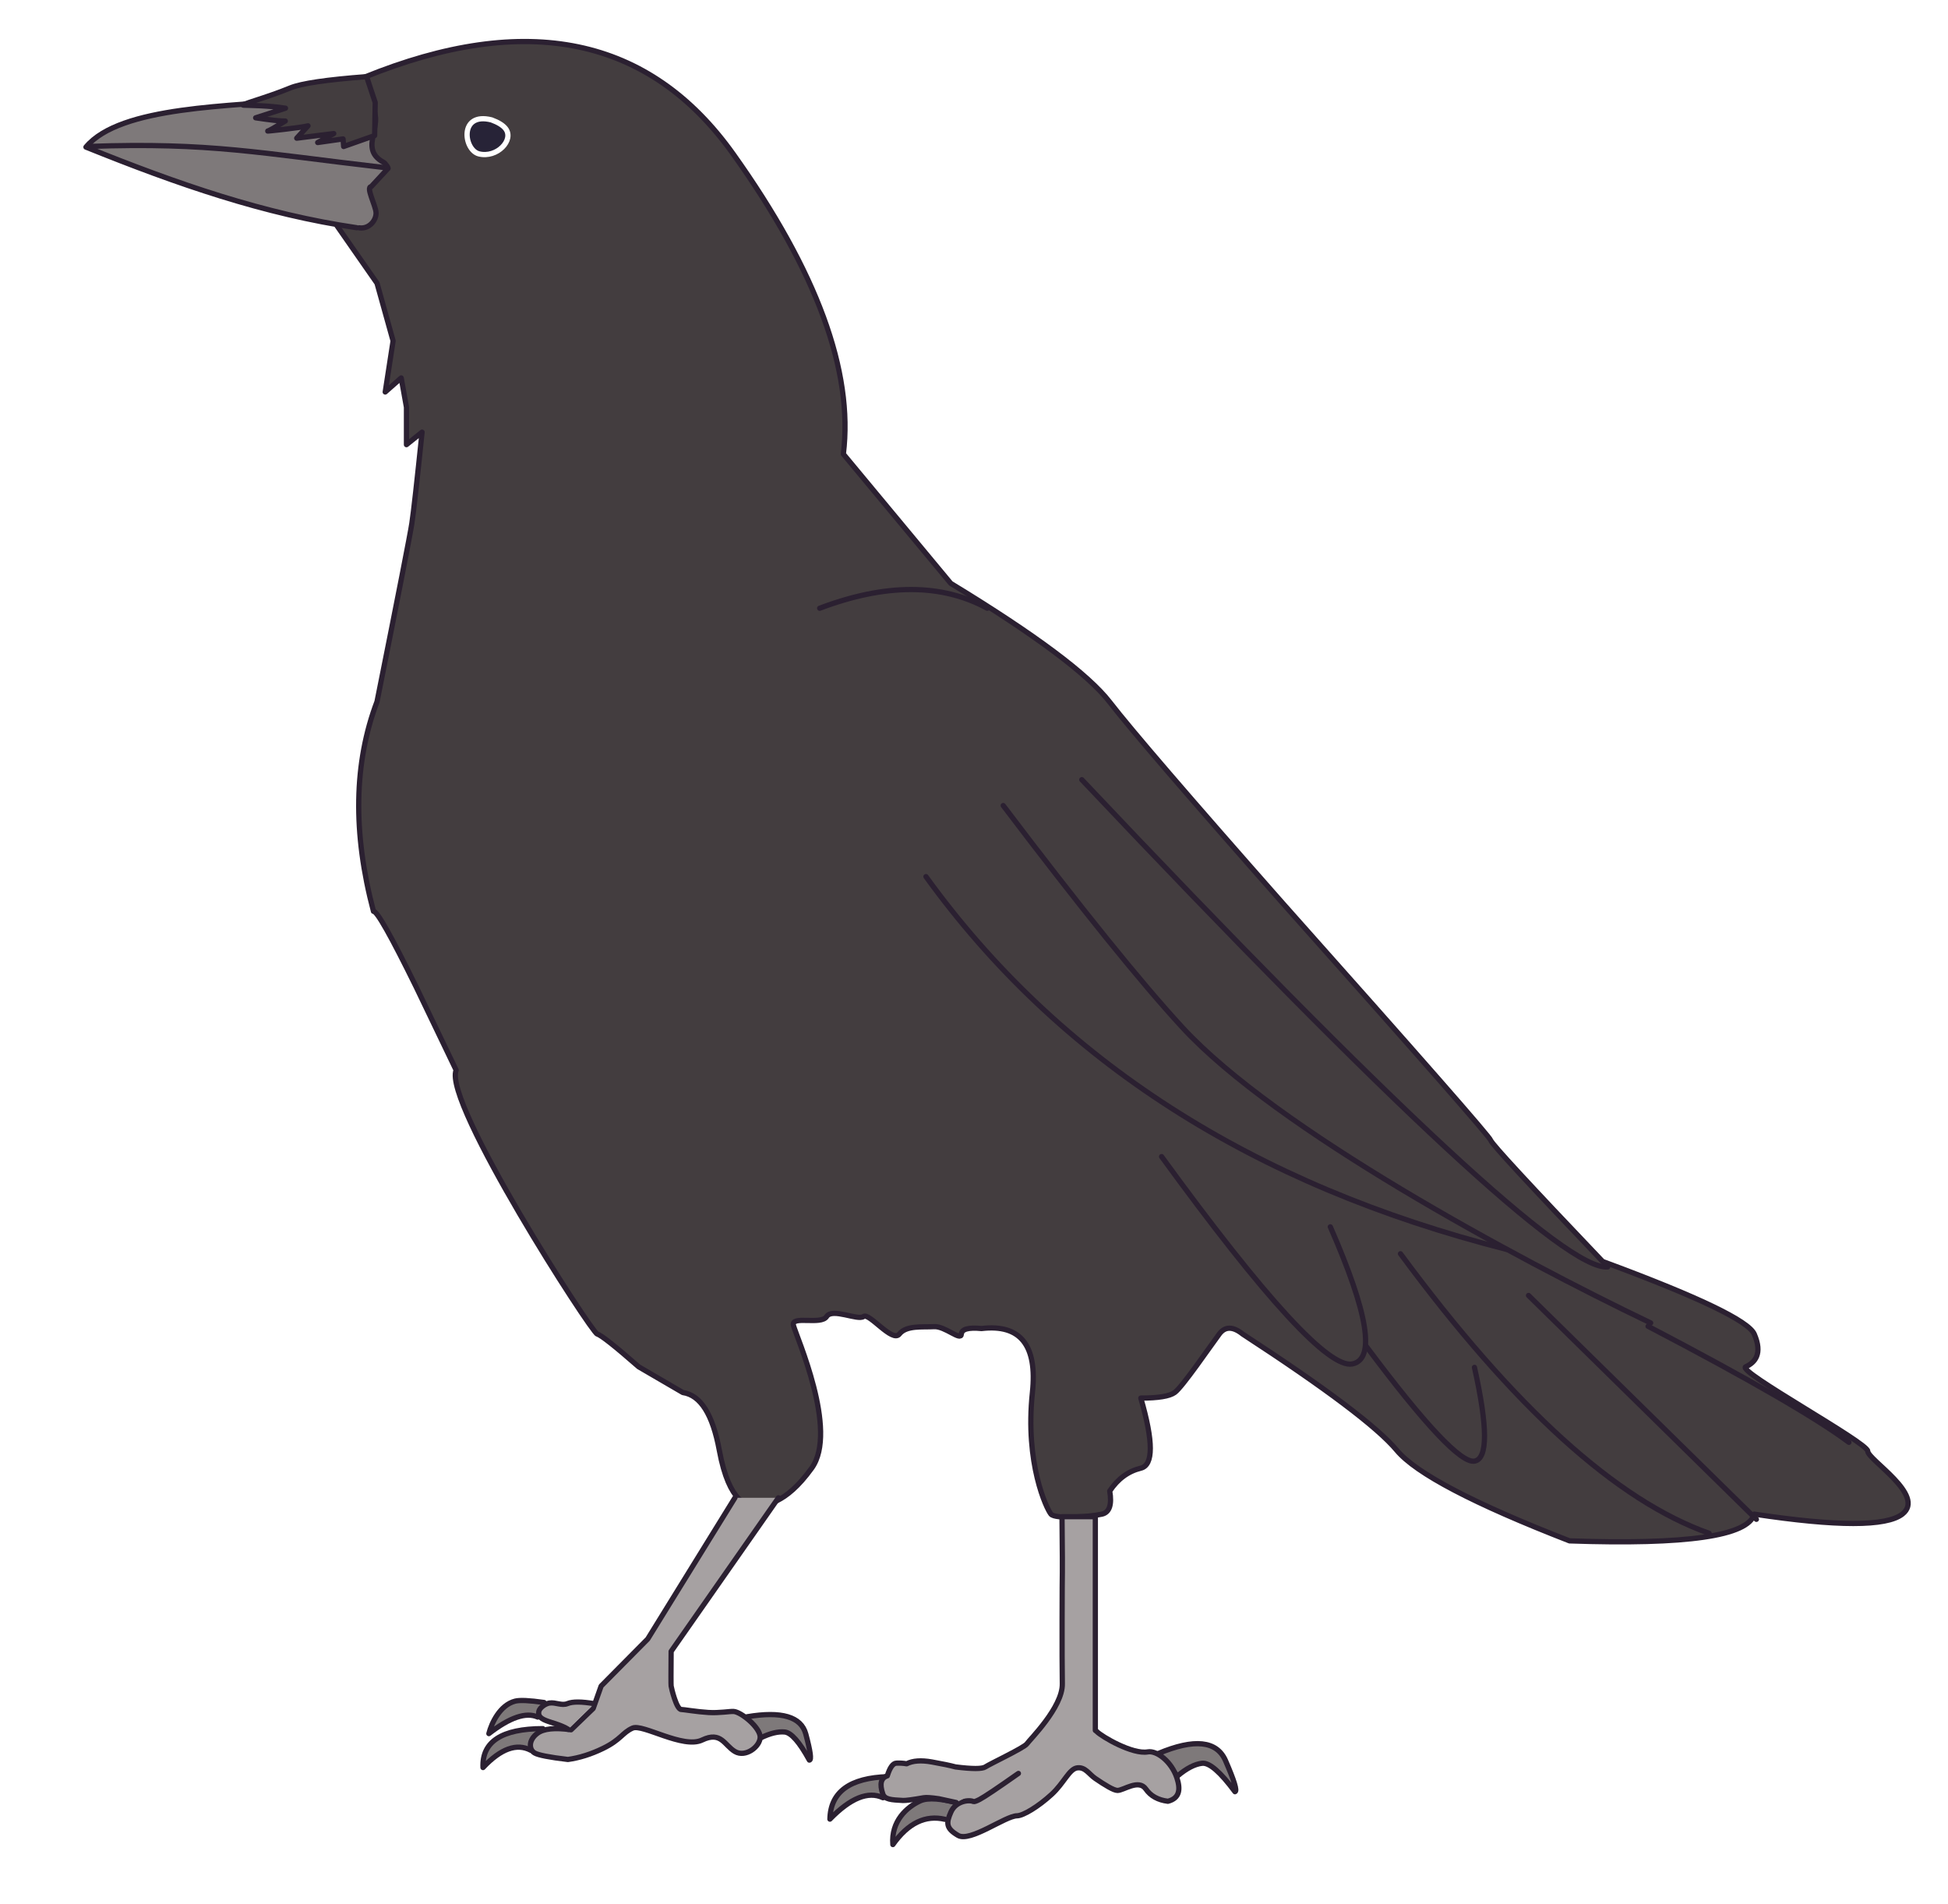 <svg class="crow" viewBox="0 0 743 726" version="1.1" xmlns="http://www.w3.org/2000/svg" xmlns:xlink="http://www.w3.org/1999/xlink">
    <!-- Generator: Sketch 48.2 (47327) - http://www.bohemiancoding.com/sketch -->
    <title>Crow</title>
    <defs>
        <filter x="-3.0%" y="-4.2%" width="106.1%" height="111.1%" filterUnits="objectBoundingBox" id="filter-1">
            <feOffset dx="0" dy="2" in="SourceAlpha" result="shadowOffsetOuter1"></feOffset>
            <feGaussianBlur stdDeviation="2" in="shadowOffsetOuter1" result="shadowBlurOuter1"></feGaussianBlur>
            <feColorMatrix values="0 0 0 0 0   0 0 0 0 0   0 0 0 0 0  0 0 0 0.5 0" type="matrix" in="shadowBlurOuter1" result="shadowMatrixOuter1"></feColorMatrix>
            <feMerge>
                <feMergeNode in="shadowMatrixOuter1"></feMergeNode>
                <feMergeNode in="SourceGraphic"></feMergeNode>
            </feMerge>
        </filter>
        <path d="M91.165,37.096 C134.418,95.725 173.663,131.263 208.901,143.71" id="path-2"></path>
        <filter x="-2.5%" y="-2.8%" width="105.7%" height="106.4%" filterUnits="objectBoundingBox" id="filter-4">
            <feOffset dx="1" dy="1" in="SourceAlpha" result="shadowOffsetOuter1"></feOffset>
            <feGaussianBlur stdDeviation="2.5" in="shadowOffsetOuter1" result="shadowBlurOuter1"></feGaussianBlur>
            <feColorMatrix values="0 0 0 0 0   0 0 0 0 0   0 0 0 0 0  0 0 0 0.5 0" type="matrix" in="shadowBlurOuter1" result="shadowMatrixOuter1"></feColorMatrix>
            <feMerge>
                <feMergeNode in="shadowMatrixOuter1"></feMergeNode>
                <feMergeNode in="SourceGraphic"></feMergeNode>
            </feMerge>
        </filter>
    </defs>
    <g id="Page-1" stroke="none" stroke-width="1" fill="none" fill-rule="evenodd">
        <g id="Crow">
            <path d="M138.877,29.486 C200.842,4.251 247.771,14.001 279.664,58.738 C311.557,103.475 325.56,141.613 321.672,173.152 L362.641,222.457 C394.872,242.061 415.082,257.152 423.27,267.73 C431.457,278.309 453.44,303.859 489.219,344.383 C541.701,403.284 568.158,433.441 568.59,434.855 C569.022,436.27 583.249,451.664 611.27,481.039 C647.645,494.482 666.922,503.712 669.102,508.73 C672.371,516.258 669.391,519.582 665.832,521.203 C662.273,522.824 712.391,550.129 712.391,553.371 C712.391,556.613 734.77,570.254 725.582,577.387 C719.457,582.142 700.63,582.142 669.102,577.387 C666.758,585.733 643.275,589.133 598.652,587.586 C562.079,573.378 540.115,561.866 532.758,553.051 C525.401,544.236 505.807,529.462 473.977,508.73 C470.243,505.746 467.264,505.746 465.039,508.73 C461.701,513.207 450.986,528.922 448.033,531.029 C446.064,532.434 441.762,533.137 435.125,533.137 C439.954,549.767 439.954,558.676 435.125,559.865 C430.295,561.054 426.344,563.957 423.27,568.574 C424.156,573.788 423.173,576.725 420.32,577.387 C416.041,578.379 402.518,579.4 400.852,577.387 C399.186,575.373 390.904,558.072 393.777,531.029 C395.693,513.001 389.225,504.863 374.375,506.615 C369.359,506.135 366.797,506.84 366.688,508.73 C366.523,511.566 360.469,505.635 356.24,505.895 C352.012,506.154 345.682,505.311 343.018,508.73 C340.354,512.15 331.492,500.416 329.359,502.037 C327.227,503.658 317.428,498.654 315.295,502.037 C313.162,505.42 301.66,501.484 302.633,505.42 C303.605,509.355 319.904,545.578 309.588,559.865 C299.271,574.152 291.783,573.754 288.594,574.152 C285.404,574.551 278.154,573.59 274.361,553.051 C271.833,539.358 267.199,532.018 260.461,531.029 L243.602,521.203 C234.52,513.255 229.257,509.098 227.812,508.73 C225.646,508.18 168.902,420.318 173.977,408.074 L158.77,376.432 C149.195,356.937 143.757,347.301 142.453,347.525 C134.517,317.564 134.967,290.906 143.803,267.551 C152.007,226.544 156.434,203.891 157.084,199.592 C157.734,195.292 159.035,183.693 160.986,164.793 L155.033,169.564 L155.033,155.289 L153.027,144.113 L146.928,149.48 L149.932,129.998 L143.803,108.008 L128.458,85.984" id="Body" stroke="#2B2031" stroke-width="2" fill="#433D3F" stroke-linecap="round" stroke-linejoin="round"></path>
            <g id="Tail-Feathers" filter="url(#filter-1)" transform="translate(443, 439)">
                <mask id="mask-3" fill="white">
                    <use xlink:href="#path-2"></use>
                </mask>
                <use id="Path-15" stroke="#2B2031" stroke-width="2" stroke-linecap="round" stroke-linejoin="round" xlink:href="#path-2"></use>
                <path d="M0.047,0.051 C39.73,54.569 63.99,80.922 72.829,79.11 C81.668,77.297 78.859,59.871 64.402,26.83" id="Path-18" stroke="#2B2031" stroke-width="2" stroke-linecap="round" stroke-linejoin="round"></path>
                <path d="M78.05,72.315 C100.633,102.556 114.44,117.174 119.47,116.168 C124.5,115.163 124.471,103.249 119.381,80.426" id="Path-18" stroke="#2B2031" stroke-width="2" stroke-linecap="round" stroke-linejoin="round"></path>
                <path d="M226.914,138.368 L140,53" id="Path-13" stroke="#2B2031" stroke-width="2" stroke-linecap="round" stroke-linejoin="round"></path>
                <path d="M185.599,64.755 C224.157,84.915 249.694,99.666 262.207,109.008" id="Path-14" stroke="#2B2031" stroke-width="2" stroke-linecap="round" stroke-linejoin="round"></path>
            </g>
            <g id="Right-Foot-Copy" transform="translate(312.925, 578.214)">
                <polygon id="Rectangle" fill="#A6A1A2" transform="translate(73.167, 96.062) rotate(-31) translate(-73.167, -96.062) " points="39.834 88.981 106.5 95.666 106.5 103.142 51.23 100.96"></polygon>
                <path d="M128.8,90.483 C142.622,84.662 151.196,85.568 154.522,93.2 C157.847,100.832 159.045,104.773 158.114,105.025 C152.543,97.494 148.367,93.879 145.588,94.181 C142.808,94.483 139.67,96.103 136.173,99.04 L128.8,90.483 Z" id="Toe-2" stroke="#2B2031" stroke-width="2" fill="#7E797A" stroke-linecap="round" stroke-linejoin="round"></path>
                <path d="M28.252,108.144 C16.634,99.283 7.483,98.822 0.799,106.762 C11.991,105.434 18.945,107.564 21.661,113.151" id="Toe-1" stroke="#2B2031" stroke-width="2" fill="#7E797A" stroke-linecap="round" stroke-linejoin="round" transform="translate(14.525, 107.142) rotate(-39) translate(-14.525, -107.142) "></path>
                <path d="M54.172,109.782 C46.37,107.592 40.986,107.179 38.022,108.543 C32.959,110.873 26.908,116.236 27.626,125.182 C33.431,116.998 40.057,113.789 47.504,115.555" id="Toe" stroke="#2B2031" stroke-width="2" fill="#7E797A" stroke-linecap="round" stroke-linejoin="round"></path>
                <path d="M104.827,81.394 C103.807,80.452 103.99,80.673 105.374,82.059 C107.451,84.138 119.076,90.881 124.845,89.842 C128.313,89.217 133.925,93.567 135.96,99.747 C137.288,103.778 137.254,107.451 132.536,108.673 C128.754,108.201 125.952,106.651 124.131,104.022 C121.398,100.079 115.648,104.538 113.302,104.538 C111.872,104.538 108.558,102.518 104.815,99.961 C102.416,98.321 101.026,95.537 97.945,95.933 C94.865,96.33 92.902,101.72 88.199,106.034 C83.091,110.721 77.337,114.182 74.995,114.209 C70.495,114.259 57.149,124.398 52.496,121.694 C47.843,118.991 47.917,116.966 49.794,112.738 C51.671,108.51 56.784,108.03 58.283,108.759 C58.607,108.916 59.43,108.647 60.752,107.951 C62.588,106.985 67.509,103.684 75.513,98.049" id="Foot-Part-2" stroke="#2B2031" stroke-width="2" fill="#A6A1A2" stroke-linecap="round" stroke-linejoin="round"></path>
                <path d="M51.792,109.146 L45.134,107.701 C42.259,107.281 40.349,107.154 39.404,107.32 C35.156,108.069 32.522,108.416 31.502,108.363 C26.966,108.124 24.521,108.02 23.783,105.837 C22.504,102.052 23.075,99.768 25.497,98.984 C26.486,95.822 27.636,94.206 28.945,94.136 C30.254,94.066 31.568,94.145 32.887,94.373 C35.214,93.189 38.413,92.959 42.483,93.683 C46.553,94.407 49.568,95.038 51.528,95.575 C57.893,96.38 61.684,96.38 62.9,95.575 C64.724,94.367 77.82,88.194 78.733,86.784 C79.646,85.375 92.431,72.843 92.264,63.86 C92.096,54.877 92.203,22.281 92.271,21.37 C92.317,20.762 92.275,13.69 92.146,0.153 L104.852,0.153 L104.852,81.597" id="Foot-Part-1" stroke="#2B2031" stroke-width="2" fill="#A6A1A2" stroke-linecap="round" stroke-linejoin="round"></path>
            </g>
            <g id="Left-Foot" transform="translate(180, 571)" stroke="#2B2031" stroke-linecap="round" stroke-linejoin="round" stroke-width="2">
                <path d="M28.618,97.219 C16.44,87.388 7.415,86.443 1.543,94.383 C11.374,93.055 17.483,95.185 19.868,100.772" id="Toe-1-Copy" fill="#7E797A" transform="translate(15.081, 94.917) rotate(-39) translate(-15.081, -94.917) "></path>
                <path d="M103.894,86.126 C116.371,81.444 124.111,82.172 127.113,88.312 C130.115,94.453 131.196,97.624 130.356,97.826 C125.326,91.767 121.557,88.859 119.048,89.102 C116.539,89.345 113.707,90.648 110.55,93.011" id="Toe-2-Copy" fill="#7E797A" transform="translate(117.263, 90.457) rotate(11) translate(-117.263, -90.457) "></path>
                <path d="M116.904,0.156 L77.385,56.712 L75.979,58.725 C75.903,66.992 75.903,71.4 75.979,71.947 C76.091,72.768 78.014,80.88 79.824,80.88 C80.748,80.88 85.753,81.765 90.21,82.031 C94.492,82.287 98.414,81.535 99.839,81.638 C102.745,81.849 109.943,87.775 109.943,91.406 C109.943,95.037 104.355,99.312 100.314,96.914 C96.273,94.516 95.065,89.048 87.796,92.529 C80.526,96.009 65.167,86.275 61.266,87.988 C57.365,89.702 56.828,92.417 50.004,95.727 C45.454,97.934 40.99,99.341 36.609,99.947 C29.557,99.117 25.322,98.289 23.904,97.462 C21.777,96.221 21.43,92.622 24.973,89.965 C27.335,88.193 31.613,87.747 37.809,88.625 L46.252,80.494 L49.283,71.947 L67.051,54.01 L100.314,0.156" id="Path-6" fill="#A6A1A2"></path>
                <path d="M27.507,78.216 C21.94,77.417 18.264,77.247 16.478,77.704 C10.669,79.191 7.458,86.126 6.463,90.083 C14.454,83.889 20.666,81.784 25.099,83.769" id="Path-12" fill="#7E797A"></path>
                <path d="M46.685,78.679 C41.825,77.85 38.422,77.835 36.477,78.633 C34.204,79.565 31.96,78.049 29.534,78.43 C28.059,78.661 25.79,80.184 25.503,81.679 C24.744,85.636 31.833,85.347 36.729,88.464" id="Path-11" fill="#A6A1A2"></path>
            </g>
            <g id="Beak" transform="translate(90.294, 57.136) rotate(1) translate(-90.294, -57.136) translate(32.294, 27.636)" stroke="#2B2031" stroke-linecap="round" stroke-linejoin="round" stroke-width="2">
                <path d="M105.201,58.419 C109.131,58.93 111.726,55.296 111.55,52.547 C111.374,49.797 107.383,42.82 109.513,42.644 L115.736,35.683 C116.294,35.625 114.661,33.595 114.207,33.361 C103.293,27.745 116.09,18.096 107.718,10.312 C97.961,9.443 93.398,8.625 83.423,9.817 C56.075,13.084 13.371,13.378 0.478,29.455 C35.667,42.939 68.782,53.83 104.307,58.398" id="Path-2" fill="#7E797A"></path>
                <path d="M1.869,29.173 C47.917,26.754 66.801,30.634 113.909,35.225" id="Path-3"></path>
                <path d="M110.496,10.551 L107.044,0.733 C91.814,2.15 82.124,3.758 77.972,5.557 C68.78,9.541 58.332,12.396 60.348,12.436 C62.78,12.484 69.858,12.386 76.318,13.304 L65.002,17.166 C70.835,17.94 74.607,18.285 76.318,18.2 C72.464,20.675 70.262,21.98 69.713,22.115 C68.89,22.318 82.408,20.633 85.022,19.872 L80.804,24.657 L94.896,22.651 L88.821,26.179 L98.476,24.637 L98.745,27.517 L110.496,23.148 L110.496,10.551 Z" id="Path-9" fill="#433D3F"></path>
            </g>
            <path d="M190.115,47.344 C180.713,38.516 175.223,52.229 179.625,56.348 C184.791,61.182 194.077,58.282 193.169,52.791 C192.911,51.227 191.892,49.412 190.115,47.344 Z" id="Eye" stroke="#FFFFFF" stroke-width="2" fill="#272337" stroke-linecap="round" stroke-linejoin="round" transform="translate(185.657, 51.62) rotate(-29) translate(-185.657, -51.62) "></path>
            <g id="Wing-Feathers" filter="url(#filter-4)" transform="translate(311, 223)" stroke="#2B2031" stroke-linecap="round" stroke-linejoin="round" stroke-width="2">
                <path d="M0.64,7.943 C25.79,-1.568 47.093,-1.568 64.549,7.943" id="Path-7"></path>
                <path d="M100.618,73.319 C218.955,198.562 285.812,260.496 301.189,259.122" id="Path-25"></path>
                <path d="M70.642,83.185 C100.291,122.316 123.072,150.518 138.984,167.792 C174.769,206.64 266.205,255.836 317.596,280.483" id="Path-27"></path>
                <path d="M41.176,110.285 C91.913,180.476 165.76,227.866 262.718,252.454" id="Path-17"></path>
            </g>
        </g>
    </g>
</svg>
